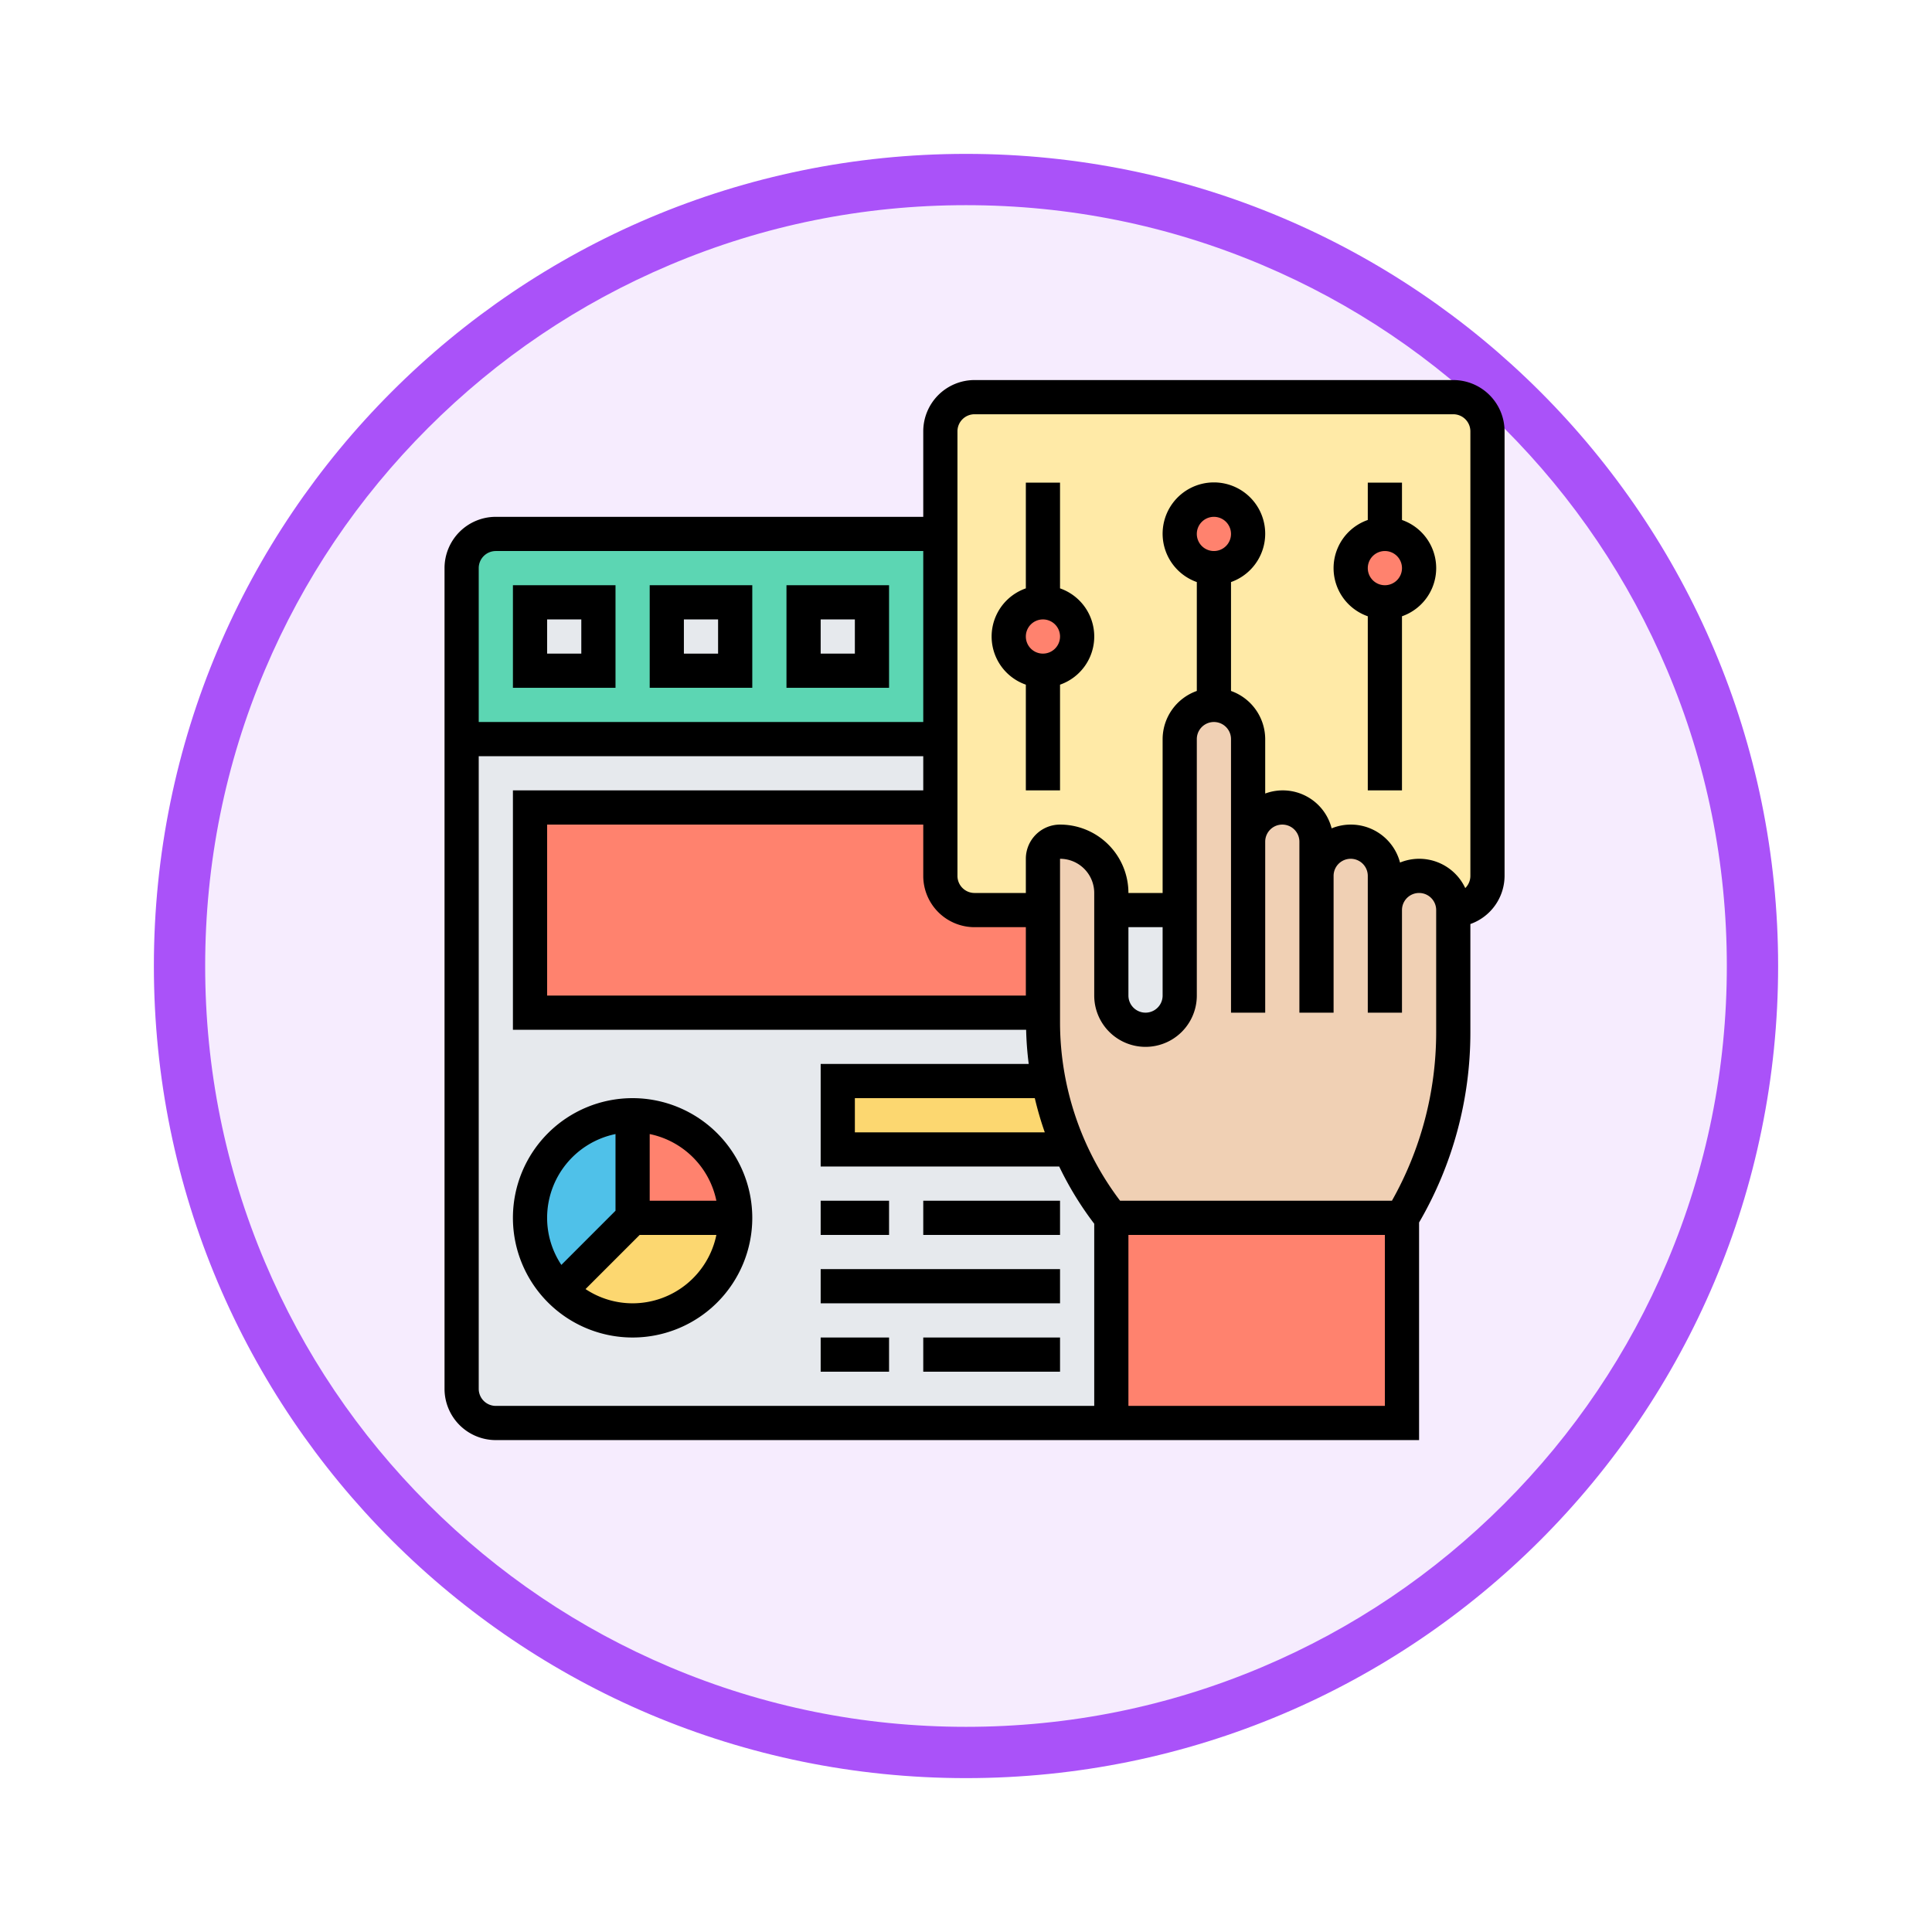 <svg xmlns="http://www.w3.org/2000/svg" xmlns:xlink="http://www.w3.org/1999/xlink" width="113" height="113" viewBox="0 0 113 113">
  <defs>
    <filter id="Trazado_982547" x="0" y="0" width="113" height="113" filterUnits="userSpaceOnUse">
      <feOffset dy="3" input="SourceAlpha"/>
      <feGaussianBlur stdDeviation="3" result="blur"/>
      <feFlood flood-opacity="0.161"/>
      <feComposite operator="in" in2="blur"/>
      <feComposite in="SourceGraphic"/>
    </filter>
  </defs>
  <g id="Grupo_1208336" data-name="Grupo 1208336" transform="translate(-2181 -1772.771)">
    <g id="Grupo_1208043" data-name="Grupo 1208043" transform="translate(1387.51 -3854.654)">
      <g id="Grupo_1177675" data-name="Grupo 1177675" transform="translate(-4493 3707.152)">
        <g id="Grupo_1176928" data-name="Grupo 1176928" transform="translate(5295.49 1926.273)">
          <g id="Grupo_1172322" data-name="Grupo 1172322" transform="translate(0 0)">
            <g id="Grupo_1164700" data-name="Grupo 1164700">
              <g id="Grupo_1160931" data-name="Grupo 1160931">
                <g id="Grupo_1160749" data-name="Grupo 1160749">
                  <g id="Grupo_1158891" data-name="Grupo 1158891">
                    <g id="Grupo_1157406" data-name="Grupo 1157406">
                      <g id="Grupo_1155793" data-name="Grupo 1155793">
                        <g id="Grupo_1154704" data-name="Grupo 1154704">
                          <g id="Grupo_1150790" data-name="Grupo 1150790">
                            <g id="Grupo_1154214" data-name="Grupo 1154214">
                              <g id="Grupo_1152583" data-name="Grupo 1152583">
                                <g id="Grupo_1146973" data-name="Grupo 1146973">
                                  <g id="Grupo_1146954" data-name="Grupo 1146954">
                                    <g transform="matrix(1, 0, 0, 1, -9, -6)" filter="url(#Trazado_982547)">
                                      <g id="Trazado_982547-2" data-name="Trazado 982547" transform="translate(9 6)" fill="#f6ecfe">
                                        <path d="M 47.5 93.5 C 41.289 93.5 35.265 92.284 29.595 89.886 C 24.118 87.569 19.198 84.252 14.973 80.027 C 10.748 75.802 7.431 70.882 5.114 65.405 C 2.716 59.735 1.5 53.711 1.5 47.5 C 1.5 41.289 2.716 35.265 5.114 29.595 C 7.431 24.118 10.748 19.198 14.973 14.973 C 19.198 10.748 24.118 7.431 29.595 5.114 C 35.265 2.716 41.289 1.5 47.5 1.5 C 53.711 1.5 59.735 2.716 65.405 5.114 C 70.882 7.431 75.802 10.748 80.027 14.973 C 84.252 19.198 87.569 24.118 89.886 29.595 C 92.284 35.265 93.5 41.289 93.5 47.5 C 93.5 53.711 92.284 59.735 89.886 65.405 C 87.569 70.882 84.252 75.802 80.027 80.027 C 75.802 84.252 70.882 87.569 65.405 89.886 C 59.735 92.284 53.711 93.5 47.5 93.5 Z" stroke="none"/>
                                        <path d="M 47.5 3 C 41.491 3 35.664 4.176 30.18 6.496 C 24.881 8.737 20.122 11.946 16.034 16.034 C 11.946 20.121 8.737 24.881 6.496 30.179 C 4.176 35.664 3 41.491 3 47.5 C 3 53.509 4.176 59.336 6.496 64.82 C 8.737 70.119 11.946 74.878 16.034 78.966 C 20.122 83.054 24.881 86.263 30.18 88.504 C 35.664 90.824 41.491 92 47.5 92 C 53.509 92 59.336 90.824 64.821 88.504 C 70.119 86.263 74.878 83.054 78.966 78.966 C 83.054 74.878 86.263 70.119 88.504 64.82 C 90.824 59.336 92 53.509 92 47.5 C 92 41.491 90.824 35.664 88.504 30.179 C 86.263 24.881 83.054 20.121 78.966 16.034 C 74.878 11.946 70.119 8.737 64.821 6.496 C 59.336 4.176 53.509 3 47.5 3 M 47.5 0 C 73.734 0 95 21.266 95 47.5 C 95 73.733 73.734 95 47.5 95 C 21.266 95 7.62939453125e-06 73.733 7.62939453125e-06 47.5 C 7.62939453125e-06 21.266 21.266 0 47.5 0 Z" stroke="none" fill="#aa52f9"/>
                                      </g>
                                    </g>
                                  </g>
                                </g>
                              </g>
                            </g>
                          </g>
                        </g>
                      </g>
                    </g>
                  </g>
                </g>
              </g>
            </g>
          </g>
        </g>
      </g>
    </g>
    <g id="user-interface_2857591" transform="translate(2206 1794)">
      <g id="Grupo_1208334" data-name="Grupo 1208334">
        <g id="Grupo_1208317" data-name="Grupo 1208317">
          <path id="Trazado_1048014" data-name="Trazado 1048014" d="M40,50H57V62H40Z" fill="#ff826e"/>
        </g>
        <g id="Grupo_1208318" data-name="Grupo 1208318">
          <path id="Trazado_1048015" data-name="Trazado 1048015" d="M44,32v5a2.006,2.006,0,0,1-2,2,2.015,2.015,0,0,1-2-2V32Z" fill="#e6e9ed"/>
        </g>
        <g id="Grupo_1208319" data-name="Grupo 1208319">
          <path id="Trazado_1048016" data-name="Trazado 1048016" d="M40,50V62H4a2.006,2.006,0,0,1-2-2V22H30v4H6V38H36v.6a18.306,18.306,0,0,0,.32,3.4H24v4H37.57A18.046,18.046,0,0,0,40,50Z" fill="#e6e9ed"/>
        </g>
        <g id="Grupo_1208320" data-name="Grupo 1208320">
          <path id="Trazado_1048017" data-name="Trazado 1048017" d="M37.57,46H24V42H36.32A18.034,18.034,0,0,0,37.57,46Z" fill="#fcd770"/>
        </g>
        <g id="Grupo_1208321" data-name="Grupo 1208321">
          <path id="Trazado_1048018" data-name="Trazado 1048018" d="M12,50h6a6,6,0,0,1-6,6,5.944,5.944,0,0,1-4.24-1.76Z" fill="#fcd770"/>
        </g>
        <g id="Grupo_1208322" data-name="Grupo 1208322">
          <path id="Trazado_1048019" data-name="Trazado 1048019" d="M12,44v6L7.76,54.24A5.944,5.944,0,0,1,6,50,6,6,0,0,1,12,44Z" fill="#4fc1e9"/>
        </g>
        <g id="Grupo_1208323" data-name="Grupo 1208323">
          <path id="Trazado_1048020" data-name="Trazado 1048020" d="M18,50H12V44A6,6,0,0,1,18,50Z" fill="#ff826e"/>
        </g>
        <g id="Grupo_1208324" data-name="Grupo 1208324">
          <path id="Trazado_1048021" data-name="Trazado 1048021" d="M36,32v6H6V26H30v4a2.006,2.006,0,0,0,2,2Z" fill="#ff826e"/>
        </g>
        <g id="Grupo_1208325" data-name="Grupo 1208325">
          <path id="Trazado_1048022" data-name="Trazado 1048022" d="M30,10V22H2V12a2.006,2.006,0,0,1,2-2Z" fill="#5cd6b3"/>
        </g>
        <g id="Grupo_1208326" data-name="Grupo 1208326">
          <path id="Trazado_1048023" data-name="Trazado 1048023" d="M22,14h4v4H22Z" fill="#e6e9ed"/>
        </g>
        <g id="Grupo_1208327" data-name="Grupo 1208327">
          <path id="Trazado_1048024" data-name="Trazado 1048024" d="M46,20a2.015,2.015,0,0,0-2,2V32H40V31a3,3,0,0,0-3-3,1,1,0,0,0-1,1v3H32a2.006,2.006,0,0,1-2-2V4a2.006,2.006,0,0,1,2-2H60a2.006,2.006,0,0,1,2,2V30a2.006,2.006,0,0,1-2,2,2.015,2.015,0,0,0-2-2,2.006,2.006,0,0,0-2,2V30a2.006,2.006,0,0,0-2-2,2.015,2.015,0,0,0-2,2V28a2.006,2.006,0,0,0-2-2,2.015,2.015,0,0,0-2,2V22A2.006,2.006,0,0,0,46,20Z" fill="#ffeaa7"/>
        </g>
        <g id="Grupo_1208328" data-name="Grupo 1208328">
          <path id="Trazado_1048025" data-name="Trazado 1048025" d="M56,32a2.006,2.006,0,0,1,2-2,2.015,2.015,0,0,1,2,2v7.17A21.087,21.087,0,0,1,57,50H40a18.3,18.3,0,0,1-3.68-8A18.306,18.306,0,0,1,36,38.6V29a1,1,0,0,1,1-1,3,3,0,0,1,3,3v6a2.015,2.015,0,0,0,2,2,2.006,2.006,0,0,0,2-2V22a2.015,2.015,0,0,1,2-2,2.006,2.006,0,0,1,2,2v6a2.015,2.015,0,0,1,2-2,2.006,2.006,0,0,1,2,2v2a2.015,2.015,0,0,1,2-2,2.006,2.006,0,0,1,2,2Z" fill="#f0d0b4"/>
        </g>
        <g id="Grupo_1208329" data-name="Grupo 1208329">
          <circle id="Elipse_12546" data-name="Elipse 12546" cx="2" cy="2" r="2" transform="translate(54 10)" fill="#ff826e"/>
        </g>
        <g id="Grupo_1208330" data-name="Grupo 1208330">
          <circle id="Elipse_12547" data-name="Elipse 12547" cx="2" cy="2" r="2" transform="translate(44 8)" fill="#ff826e"/>
        </g>
        <g id="Grupo_1208331" data-name="Grupo 1208331">
          <circle id="Elipse_12548" data-name="Elipse 12548" cx="2" cy="2" r="2" transform="translate(34 14)" fill="#ff826e"/>
        </g>
        <g id="Grupo_1208332" data-name="Grupo 1208332">
          <path id="Trazado_1048026" data-name="Trazado 1048026" d="M14,14h4v4H14Z" fill="#e6e9ed"/>
        </g>
        <g id="Grupo_1208333" data-name="Grupo 1208333">
          <path id="Trazado_1048027" data-name="Trazado 1048027" d="M6,14h4v4H6Z" fill="#e6e9ed"/>
        </g>
      </g>
      <g id="Grupo_1208335" data-name="Grupo 1208335">
        <path id="Trazado_1048028" data-name="Trazado 1048028" d="M37,13.184V7H35v6.184a2.982,2.982,0,0,0,0,5.632V25h2V18.816a2.982,2.982,0,0,0,0-5.632ZM36,17a1,1,0,1,1,1-1A1,1,0,0,1,36,17Z"/>
        <path id="Trazado_1048029" data-name="Trazado 1048029" d="M57,9.184V7H55V9.184a2.982,2.982,0,0,0,0,5.632V25h2V14.816a2.982,2.982,0,0,0,0-5.632ZM56,13a1,1,0,1,1,1-1A1,1,0,0,1,56,13Z"/>
        <path id="Trazado_1048030" data-name="Trazado 1048030" d="M60,1H32a3,3,0,0,0-3,3V9H4a3,3,0,0,0-3,3V60a3,3,0,0,0,3,3H58V50.273a22.052,22.052,0,0,0,3-11.1V32.816A3,3,0,0,0,63,30V4a3,3,0,0,0-3-3ZM32,33h3v4H7V27H29v3A3,3,0,0,0,32,33ZM3,12a1,1,0,0,1,1-1H29V21H3ZM39,61H4a1,1,0,0,1-1-1V23H29v2H5V39H35.017a19.061,19.061,0,0,0,.152,2H23v6H36.952A19.241,19.241,0,0,0,39,50.346ZM35.524,43a19.484,19.484,0,0,0,.584,2H25V43ZM56,61H41V51H56Zm3-21.831A20.05,20.05,0,0,1,56.412,49h-15.9A17.3,17.3,0,0,1,37,38.6V29a2,2,0,0,1,2,2v6a3,3,0,0,0,6,0V22a1,1,0,0,1,2,0V38h2V28a1,1,0,0,1,2,0V38h2V30a1,1,0,0,1,2,0v8h2V32a1,1,0,0,1,2,0ZM41,37V33h2v4a1,1,0,0,1-2,0Zm4-27a1,1,0,1,1,1,1A1,1,0,0,1,45,10ZM61,30a.993.993,0,0,1-.3.713,2.972,2.972,0,0,0-3.814-1.493,2.975,2.975,0,0,0-4-2A2.95,2.95,0,0,0,49,25.184V22a3,3,0,0,0-2-2.816V12.815a3,3,0,1,0-2,0v6.369A3,3,0,0,0,43,22v9H41a4,4,0,0,0-4-4,2,2,0,0,0-2,2v2H32a1,1,0,0,1-1-1V4a1,1,0,0,1,1-1H60a1,1,0,0,1,1,1Z"/>
        <path id="Trazado_1048031" data-name="Trazado 1048031" d="M12,43a7,7,0,1,0,7,7A7.009,7.009,0,0,0,12,43ZM7,50a5.009,5.009,0,0,1,4-4.9v4.485L7.833,52.753A4.969,4.969,0,0,1,7,50Zm5,5a4.969,4.969,0,0,1-2.753-.833L12.414,51H16.9A5.009,5.009,0,0,1,12,55Zm1-6V45.1A5.016,5.016,0,0,1,16.9,49Z"/>
        <path id="Trazado_1048032" data-name="Trazado 1048032" d="M23,49h4v2H23Z"/>
        <path id="Trazado_1048033" data-name="Trazado 1048033" d="M29,49h8v2H29Z"/>
        <path id="Trazado_1048034" data-name="Trazado 1048034" d="M23,57h4v2H23Z"/>
        <path id="Trazado_1048035" data-name="Trazado 1048035" d="M29,57h8v2H29Z"/>
        <path id="Trazado_1048036" data-name="Trazado 1048036" d="M23,53H37v2H23Z"/>
        <path id="Trazado_1048037" data-name="Trazado 1048037" d="M5,19h6V13H5Zm2-4H9v2H7Z"/>
        <path id="Trazado_1048038" data-name="Trazado 1048038" d="M13,19h6V13H13Zm2-4h2v2H15Z"/>
        <path id="Trazado_1048039" data-name="Trazado 1048039" d="M21,19h6V13H21Zm2-4h2v2H23Z"/>
      </g>
    </g>
  </g>
</svg>
